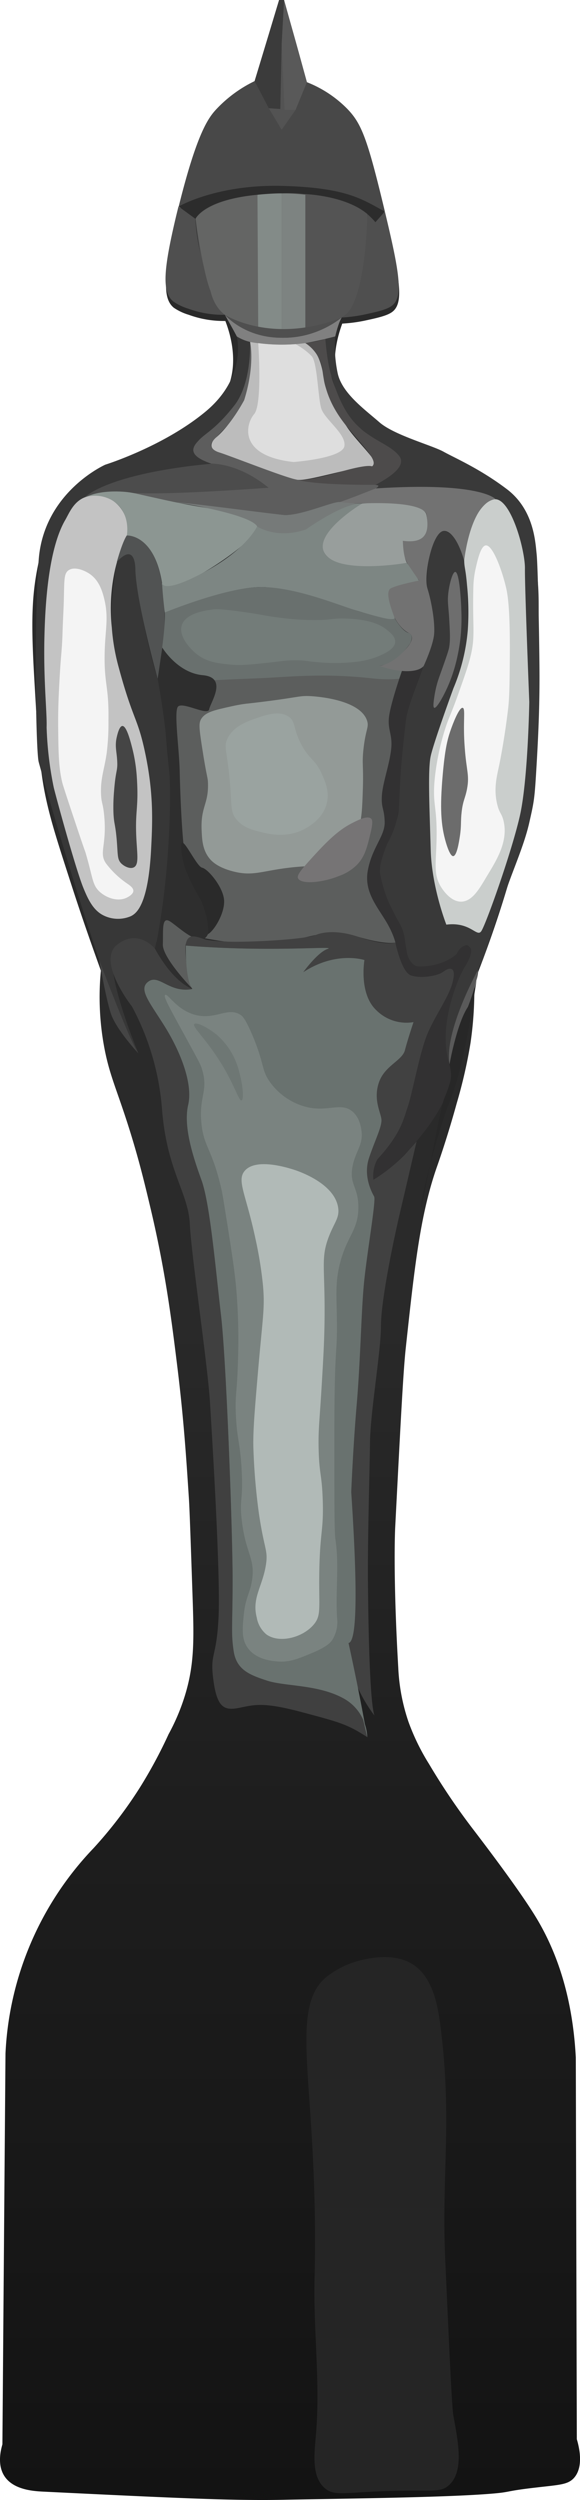 <svg xmlns="http://www.w3.org/2000/svg" xmlns:xlink="http://www.w3.org/1999/xlink" viewBox="0 0 188.03 810.05"><defs><style>.cls-1{fill:url(#linear-gradient);}.cls-2{fill:#2c2c2c;}.cls-3{fill:#484848;}.cls-4{fill:#535353;}.cls-5{fill:#545454;}.cls-6{fill:#838b88;}.cls-7{fill:#4f4f4f;}.cls-8{fill:#646564;}.cls-9{fill:#7d8381;}.cls-10{fill:#5c5e5d;}.cls-11{fill:gray;}.cls-12{fill:#373737;}.cls-13{fill:#c3c3c3;}.cls-14{fill:#454545;}.cls-15{fill:#515353;}.cls-16{fill:#8c9692;}.cls-17{fill:#4c4c4c;}.cls-18{fill:#5d5d5d;}.cls-19{fill:#bcbcbc;}.cls-20{fill:#dedede;}.cls-21{fill:#4d4b4b;}.cls-22{fill:#393939;}.cls-23{fill:#6e6e6e;}.cls-24{fill:#f4f4f4;}.cls-25{fill:#cacecc;}.cls-26{fill:#f5f5f5;}.cls-27{fill:#6c6c6c;}.cls-28{fill:#727272;}.cls-29{fill:#767a79;}.cls-30{fill:#989e9c;}.cls-31{fill:#7d8683;}.cls-32{fill:#69706e;}.cls-33{fill:#737c79;}.cls-34{fill:#2e2e2e;}.cls-35{fill:#323132;}.cls-36{fill:#2a2a2a;}.cls-37{fill:#939a97;}.cls-38{fill:#9aa3a0;}.cls-39{fill:#767475;}.cls-40{fill:#5a5a5a;}.cls-41{fill:#272727;}.cls-42{fill:#414141;}.cls-43{fill:#404040;}.cls-44{fill:#69726f;}.cls-45{fill:#7a8380;}.cls-46{fill:#6e7774;}.cls-47{fill:#b1bab7;}.cls-48{fill:#252525;}.cls-49{fill:#595959;}.cls-50{fill:#3b3b3b;}</style><linearGradient id="linear-gradient" x1="94.02" y1="810.05" x2="94.02" y2="2" gradientUnits="userSpaceOnUse"><stop offset="0" stop-color="#131313"/><stop offset="0.26" stop-color="#1d1d1d"/><stop offset="0.49" stop-color="#2a2a2a"/></linearGradient></defs><title>Asset 2</title><g id="Layer_2" data-name="Layer 2"><g id="Layer_11" data-name="Layer 11"><path class="cls-1" d="M186.67,666.65c-1.15-21.93-7.39-36.36-13-45.56-5-8.2-15-21.45-19.95-27.93a215.21,215.21,0,0,1-14.64-21.62,71.63,71.63,0,0,1-6.65-13.63,63.18,63.18,0,0,1-3.32-17.62c-1.76-30.49-1-45.23-1-45.23,1.75-33.87,2.62-50.81,3.44-58.31,2.88-26.55,4.67-43.12,10.08-58.63.54-1.53,3.4-9.61,6.43-20.62A161.32,161.32,0,0,0,152.53,338a118.54,118.54,0,0,0,1.22-19.84c5.15-12.9,8.78-24.1,11.3-32.7,4.16-14.18,7.19-24.7,8.54-39.13.55-5.89-.05-3.06.44-24.72.57-25,1.45-31.74-1.33-43.12-2.07-8.51-3.3-13.54-7.76-18.4-3.5-3.82-10.42-7.12-24.12-13.55-7.79-3.66-8.32-3.66-12.12-5.74-9.51-5.2-14.44-7.9-17.44-12.95-5-8.47-1.81-18.9-.3-23a48.43,48.43,0,0,0,7.92-1.09c3.52-.77,6.61-1.46,8.26-2.68,3.91-2.89,2.52-10.82-2.21-30.59-5.69-23.78-7.57-28.52-12.31-33.37a37.43,37.43,0,0,0-13-8.53c-1.77-6.64-3.26-12-4.32-15.75S92.25,2,92.25,2H90.64L87.13,13.65Q84.91,21,82.69,28.28a42.35,42.35,0,0,0-12.3,9c-2.69,2.86-6.58,7.84-13,34.36-4.3,17.84-4.8,25-1.05,28.07A17.33,17.33,0,0,0,61.19,102a32.83,32.83,0,0,0,11.86,2c1.42,3.66,4.89,14.11,0,23.39-3,5.67-7.93,8.7-15.08,13.08-7.5,4.6-8.65,3.7-16.73,8s-18.71,9.9-24.72,21.06c-2.25,4.17-2.95,7.46-4.21,13.64-2,9.74-2.27,18.31-1.22,36.35,1.13,19.59,1.7,29.38,3.77,39,1.64,7.67,3.94,14.76,8.53,28.93,3.66,11.31,7,20.6,9.31,27.05a89.14,89.14,0,0,0,1.11,24.94c1.76,9.33,4.21,13.83,8.42,27.38,3,9.69,4.71,16.82,6.66,25.05,4.72,20,6.69,35.55,8.53,50.44,2.12,17.14,2.94,29.75,3.81,43.1.23,3.56.55,12.83,1.18,31.39.48,14.15.69,22.29-2.44,32.51a67.72,67.72,0,0,1-5.32,12.6,152.59,152.59,0,0,1-9.31,17.29,139.15,139.15,0,0,1-15,19.62A103.08,103.08,0,0,0,1.78,665.32Q1.27,728.67.78,792c-.74,2.54-1.56,6.91.66,10.31,2.9,4.44,9.42,4.84,12.31,5,41.16,2,61.73,3,77.81,2.66,14.21-.33,52.15-.65,68-2,6.41-.53,3.84-.79,14.44-2,7.38-.86,10-.89,12-3,3.11-3.36,2-9.28,1-12.63Z"/><path class="cls-2" d="M57.9,66.88S67,60.22,91.56,60.22s33.17,8.3,33.17,8.3l-3,3.45s-6.1-9.75-30.39-9.31-27.91,8.2-27.91,8.2Z"/><path class="cls-3" d="M124.77,68.52c-5.69-23.78-7.56-28.52-12.3-33.37a37.61,37.61,0,0,0-13-8.53c-1.78-6.64-3.27-12-4.33-15.75S92.09,0,92.09,0H90.48C89.31,3.88,88.15,7.76,87,11.65Q84.77,19,82.54,26.28a42.24,42.24,0,0,0-12.31,9c-2.59,2.76-6.3,7.49-12.3,31.63,0,0,12.24-7.22,33.63-6.67s26.18,4.62,33.21,8.3"/><polygon class="cls-4" points="91.31 42.04 95.82 35.61 92.23 35.61 91.31 14.11 90.87 35.31 87.13 35.06 91.31 42.04"/><path class="cls-5" d="M98.43,62.86s13.34.33,20.66,6.49c0,0,.48,29.13-8.29,33.53s-19.48,4.29-19.48,4.29S79,106.13,72.89,102s-9.15-25.75-9.48-31.13c0,0,2.6-6.14,20.06-7.75,0,0,3-.28,7.85-.45A40.89,40.89,0,0,1,98.43,62.86Z"/><path class="cls-6" d="M91.32,62.66v44.51a38.81,38.81,0,0,1-3.92-.39,32.9,32.9,0,0,1-3.69-.79c-2.83-.86-3-18.86-.24-42.88C83.47,63.11,88,62.62,91.32,62.66Z"/><path class="cls-7" d="M72.89,102A32.83,32.83,0,0,1,61,100a17.25,17.25,0,0,1-4.81-2.31c-3.76-3.08-3.25-10.23,1-28.07l.67-2.73,5.48,4a68.31,68.31,0,0,0,2.48,14.56,75.43,75.43,0,0,0,5.77,14.26C72.16,100.65,72.59,101.44,72.89,102Z"/><path class="cls-7" d="M110.8,102.88a48.39,48.39,0,0,0,7.93-1.09c3.52-.77,6.61-1.46,8.26-2.68,3.9-2.89,2.51-10.82-2.22-30.59L121.71,72a22.61,22.61,0,0,0-2.62-2.62S118.74,99.2,110.8,102.88Z"/><path class="cls-8" d="M63.41,70.86s3-6.1,20.06-7.75L83.71,106a35.68,35.68,0,0,1-5.95-1.65A19,19,0,0,1,72.89,102c-1-.75-3.53-2.92-4.65-7.76C68.24,94.23,66.1,89.92,63.41,70.86Z"/><path class="cls-9" d="M91.32,62.66v44.51s5.84-.08,7.67-.68V63.11A65.79,65.79,0,0,0,91.32,62.66Z"/><path class="cls-7" d="M72.89,102s15.2,9.79,37.91.89c0,0-7.13,6.5-19.45,6.56S72.89,102,72.89,102Z"/><path class="cls-10" d="M66.76,219.84l22-2.12,26.19.4,15.79,1.25L127.2,232l.92,10.91L125,257.53l.75,10.81-4.74,11.14-.67,7.4,5.82,10.47,2.58,5.32s3.32,3.49-3.83,2.75-10.89-3.23-16.71-3.2-13.88,3.24-19.62,3.3-13.88-.19-16.29-.52-9.06-1.58-9.06-1.58a3.28,3.28,0,0,0-3.08,2.91c-.25,2.74.83,12.72,2.16,14.05s-5.82-4.66-5.82-4.66l-7.21-13.05,3.47-14.82,4-23.25-.5-17.3L54.7,227Z"/><path class="cls-11" d="M72.89,102s3.27,5.75,3.87,7,7.85,3,14.49,3,17.44-3,17.44-3,.92-4.26,2.11-6.12a30.93,30.93,0,0,1-19.45,6.56C79.16,109.48,72.89,102,72.89,102Z"/><path class="cls-12" d="M76.76,109s3.5,13.07-10.14,24.38-32.48,17.18-32.48,17.18-20.06,8.87-21.61,31-.89,61.74,0,65.29,23.83,84.46,32.36,94.44c0,0-13-30.59-6.87-35.25s12.2,1.33,12.2,1.33,7.42-32.26,5-54.2-1.66-26.5-4.1-33.37-7.65-30.48-7.2-36.58-5.88-4.54-6.43.56c-.89,8.2-2.94,17.66.88,31.92,4.75,17.7,6.18,16.39,8.64,27.88C49.85,257,49.45,266.1,49,275c-.93,18.07-4.68,20.91-6.54,21.84a10.56,10.56,0,0,1-9-.28c-3.33-1.69-5-5.34-6.49-9-2.44-6.1-8.32-27.49-9.54-32.37a113.83,113.83,0,0,1-2.32-19.51c.17-5-1.13-15.76-.67-30.81.26-8.58,1.16-26.83,6.7-36.37a27.71,27.71,0,0,1,6.32-7.35,23.58,23.58,0,0,1,7.16-3.72c8.86-3,26.82-6.77,33.92-7.21,0,0-9.32-2.88-3.88-7.76s17.71-11.89,16.44-31.66A14.25,14.25,0,0,1,76.76,109Z"/><path class="cls-13" d="M37.47,183.82a58.32,58.32,0,0,0-1.22,19.5,66.25,66.25,0,0,0,2.1,12.42c4.75,17.7,6.18,16.39,8.64,27.88C49.85,257,49.45,266.1,49,275c-.93,18.07-4.68,20.91-6.54,21.84a10.56,10.56,0,0,1-9-.28c-3.33-1.69-5-5.34-6.49-9-2.44-6.1-8.32-27.49-9.54-32.37a113.83,113.83,0,0,1-2.32-19.51c.17-5-1.13-15.76-.67-30.81.26-8.58,1.16-26.83,6.7-36.37,1.26-2.17,2.66-5.9,6.32-7.35a10.19,10.19,0,0,1,9.26,1.15,11.12,11.12,0,0,1,4.44,11.2A53.56,53.56,0,0,0,37.47,183.82Z"/><path class="cls-14" d="M38,246.67c-.15-3.26-.86-4.87-.11-8,.21-.87.82-3.4,1.78-3.44,1.36-.06,2.63,4.92,3.21,7.2a51.25,51.25,0,0,1,1.44,8.87c.75,10.6-.6,11-.11,20.4.27,5.21.86,8.42-.78,9.31-1.17.64-3-.17-4.1-1.22-1.44-1.44-1.05-3-1.55-8.31-.44-4.68-.84-4.49-1-8.1a58.5,58.5,0,0,1,.22-7.31C37.52,249.41,38.17,249.93,38,246.67Z"/><path class="cls-15" d="M51.1,219.84s-6.79-24.19-7.22-35.15c0,0,.27-9.47-6-2.62,0,0,1.64-6.12,3.2-8.56,0,0,8.75-.89,11.41,15.41A80.07,80.07,0,0,1,51.1,219.84Z"/><path class="cls-16" d="M27.43,161.16a11,11,0,0,1,9.26,1.15c4.38,2.94,4.91,7.9,4.44,11.2,0,0,8.84-.58,11.41,15.41,0,0-.91,3,6.74,0s24.61-14.69,24.11-18.35S69.59,165,69.59,165c-6.81-1.05-12.29-2.18-16.07-3-9.79-2.19-16-4.23-23.55-1.8A23.47,23.47,0,0,0,27.43,161.16Z"/><path class="cls-17" d="M27.43,161.16s7-7.66,41.08-10.93c0,0,8.81-.78,18.53,7.79,0,0-27.37,2.84-43.95,1.67C43.09,159.69,34.06,158,27.43,161.16Z"/><path class="cls-18" d="M81.07,110.81s.64,13.21-5.13,20.6-9.13,8.82-11.31,11.06-4.27,5,3.88,7.76c0,0,8.64-.36,18.53,7.79,0,0-32.44,2.5-43.95,1.67,0,0,9,2.08,14.14,3.09s27.2,3.47,34.62,4.05,25.71-6.73,30.61-8.81-22.7-.83-27.85-3.08-14-5.4-18.46-6.73-9.31-2.58-7.23-5.16,8.65-8.23,10.23-13.38S82.58,116.23,81.07,110.81Z"/><path class="cls-19" d="M81.07,110.81s1.73,7.14-1.92,18.86c0,0-4,7.66-9,12,0,0-4.15,3.28.91,4.92S93,155,96.53,155.47s19.53-4.69,24-4.35-4.57-7.49-8.07-12.81-6.9-10.89-7.48-15.54-2-9.66-6-11.6A59,59,0,0,1,81.07,110.81Z"/><path class="cls-20" d="M95.15,149.7s15.84-1.16,16.5-5.15-6.57-8.73-7.56-12.39-1.25-14.63-3-16.71a21,21,0,0,0-5.27-3.93,59.61,59.61,0,0,1-12.11-.34s1.42,19.82-1.32,23S77.07,147.71,95.15,149.7Z"/><path class="cls-21" d="M99,111.17a12.34,12.34,0,0,1,5.54,8.73c.64,5.86,2.44,11.65,8,18.41s10.23,11.14,8.07,12.81c0,0-1-.86-9.75,1.61s-13.09,3-14.27,2.74c0,0,3.77,1.69,25.24,1.62,0,0,11.71-4.56,7.49-9.55s-9.79-5.07-14.2-10.64-7.73-13.8-7.73-15.46-1.61-8.36-1.85-11.62A41.19,41.19,0,0,1,99,111.17Z"/><path class="cls-22" d="M105.48,109.82s.52,7.35,1.85,11.62,3.59,11.88,8.86,16.75,10,5.78,13.07,9.35-3.77,7.54-7.49,9.55c0,0,2-.07,0,1.22,0,0,32.36-1.62,38.85,3.45s9.64,16.46,9.56,22.44,1.41,43.24,1.41,43.24-.41,25-3,36.66S157.46,299.76,156,301.76s-3.49-3.16-11.3-2.16c0,0-4.74-12-5.07-24.28s-1-25.77,0-30.34S147,223,147,223s4.65-9.31,4.65-18.79-.17-19.45-1.16-22.53-1.92-8.15-6.32-9.64-6.42,14.63-5.62,18.7,2.79,11.23,1.71,16.3-7.31,19-8.48,25.1-2.33,23.2-2.49,29.68-6.24,13.8-6.15,20.62,5.81,14.73,7.48,19.75.25,11.18,6.32,11.09,9.72-1.91,11.8-5.07,4.32-2,3.58,1-6.66,12.55-7.24,17.21-1.91,13.22.67,18.46a37.38,37.38,0,0,1,2-13.47c2.5-7.57,8.82-20.54,8.82-20.54S162,295,164,288.79s5.9-14.8,7.56-22.12,1.75-7.73,2.41-19,1-20.45.92-31.09-.5-33.09-.92-37.08-.91-14.38-9.64-21-16.79-10.06-20.53-12.14S127.78,141,123,136.82s-12.22-9.48-13.55-16a43.48,43.48,0,0,1-.8-11.77Z"/><path class="cls-23" d="M147.59,185.31c-.88,0-1.93,3.93-2.27,7-.28,2.57,0,3.61.28,7.76.28,4.92.42,7.38,0,9.75-.2,1.1-1.18,3.88-3.16,9.42a33,33,0,0,0-1.55,6c-.29,1.83-.61,3.92-.11,4.1.8.3,3.45-4.46,5-8.36a50.7,50.7,0,0,0,2.5-8.26c.55-2.48.81-4.47.94-5.49a58.72,58.72,0,0,0,.33-9.64C149.55,196.64,149.08,185.39,147.59,185.31Z"/><path class="cls-24" d="M33.75,264c1,9.89-1.8,12.17.59,15.72a29.19,29.19,0,0,0,6.65,6.4c1,.7,2.29,1.51,2.24,2.58s-1.81,2.14-3,2.49c-2.62.78-5.73-.32-7.82-2.16-2.52-2.24-2.23-4.41-4.57-12.39-.41-1.39.15.61-3.41-10.06-2.68-8-4-12.06-4.24-13-1.18-5-1.23-9.21-1.33-17.71-.07-6.66.23-11.95.5-16.79.44-7.65.74-8.15.92-14.3.1-3.44.32-6.87.41-10.31.17-6.54,0-8.69,1.58-9.72,1.93-1.29,5.1.06,6.74,1.16,2.85,1.92,3.94,5,4.57,7.32,1.95,7.23.35,10.65.33,20,0,8.89,1.42,9.44,1.25,20.29a77.55,77.55,0,0,1-.58,10.56c-.83,5.59-2,8-1.83,13.13C32.88,260.4,33.34,260,33.75,264Z"/><path class="cls-25" d="M160.62,161.76c5.16.18,9.64,16.61,9.56,22.44-.08,6,1.41,43.24,1.41,43.24s-.41,25-3,36.66S157.46,299.76,156,301.76s-3.49-3.16-11.3-2.16c0,0-4.74-12-5.07-24.28s-1-25.77,0-30.34S147,223,147,223a61.49,61.49,0,0,0,4.65-18.79,90.34,90.34,0,0,0-.25-14.65c-.45-5.33-.86-5.48-.91-7.88C150.26,172.32,156.2,161.6,160.62,161.76Z"/><path class="cls-26" d="M157.46,176.72c-1.61.19-2.64,4.75-3.24,7.4a30.7,30.7,0,0,0-.75,5.65c-.27,10,.23,13.35-.08,17.71-.35,4.91-2,9.45-5.24,18.54-2.18,6.07-2.89,6.84-4.32,11.72a80.92,80.92,0,0,0-2.83,14c-1,9.51.89,8.91.5,21.37-.22,7-.93,10.41,1.49,14.3.44.69,3,4.77,6.49,4.74s5.79-3.94,7.9-7.48c3-5.06,7.5-11.5,5.9-18.54-.61-2.71-1.43-2.53-2.16-5.82-1.06-4.73-.13-8.45.66-12.14,0,0,1.63-7.57,2.91-18.21.47-3.86.51-8.14.58-16.71.15-16.6-.74-21-1.33-23.36C162.5,184,159.61,176.47,157.46,176.72Z"/><path class="cls-27" d="M150,229.35c-1.09-.24-3.12,4.87-4.08,7.73s-1.71,6.1-2.41,14.13c-.91,10.5-.61,16.21,1.08,21.87,1.26,4.19,2.08,4.33,2.33,4.32,1.19-.07,1.88-4.56,2.16-6.4.55-3.54.21-4.77.59-8,.44-3.73,1.16-4.31,1.74-7.4.84-4.49-.21-5.8-.75-13.39C150,233.73,151,229.56,150,229.35Z"/><path class="cls-28" d="M150.48,181.71s1.91-18.79,10.14-20c0,0-4.62-5.66-38.85-3.45,0,0-7.73,3.12-11.47,4.37s27.29-1.19,28,4.18-.84,9-7.65,8.37c0,0-1.83,4.65,5.23,12.88,0,0-6.4.92-9.22,2.58s1.08,12.14,5.73,14.38-6,10.56-9.31,10.73,11.87,4.24,14.29,0c0,0,3.06-6.57,3.37-10.31s-.8-10.39-2.16-14.72,1.71-19.2,5.62-18.7S150.48,181.71,150.48,181.71Z"/><path class="cls-29" d="M57.23,162.78s23.66,3.63,26.16,7.79,13,2.74,15.79,1,12.56-7.81,18.21-8.44a55.43,55.43,0,0,1-7.09-.45c-2.06-.42-13,4.65-18.45,4.15S63.17,163.13,57.23,162.78Z"/><path class="cls-30" d="M117.39,163.13s20-1.14,20.87,3.73.33,9.45-7.65,8.37c0,0,0,4.85,1.31,7.15,0,0-21.38,4.07-26.44-2.75S117.39,163.13,117.39,163.13Z"/><path class="cls-31" d="M117.39,163.13s-16.66,10-11.91,16.5,26.44,2.75,26.44,2.75,2.93,4.32,3.92,5.73c0,0-7.31,1.42-9.22,2.58s.35,6.91,1.38,9.73-31.39-9.73-42.37-10.19-32.21,8.27-32.21,8.27-.71-5.79-.88-9.58c0,0,0,3.82,13.8-3.61s17-14.74,17-14.74,6.23,4.24,15.79,1C99.18,171.57,111.32,162.84,117.39,163.13Z"/><path class="cls-32" d="M53.42,198.5s20.57-8.64,32.21-8.27,25.11,6.31,31.76,8.16,9.33,2.62,10.61,2c0,0,2.19,3.9,4.35,4.65s.58,3.44.58,3.44-3.9,6.21-9.89,7.29c0,0,10.46,3.9,14.29,0,0,0-1,5.76-17,4s-27.27-.36-36.58,0-23.37,1-26.57,1.44a10.39,10.39,0,0,1-6.13-1.44S53.79,204.24,53.42,198.5Z"/><path class="cls-33" d="M58.94,202.58c-1.34,4.23,4.29,8.93,4.66,9.23,3.33,2.71,7.05,3.1,10.72,3.49s6.65.06,12.64-.58c4.25-.46,6.32-.91,10.23-.75,2.48.1,2.23.3,5.73.58a58.69,58.69,0,0,0,12.22-.08,27.41,27.41,0,0,0,6.9-1.58c2.1-.86,5.89-2.4,6.07-4.83.14-1.78-1.75-3.25-2.91-4.15-1.36-1.07-4.7-3.26-13.21-3.49-4.52-.13-4.21.47-9.73.49a85.36,85.36,0,0,1-12-.83c-4.45-.55-4.77-.86-11-1.74-7.92-1.13-9.64-1-10.47-.83C66.52,197.82,60.19,198.68,58.94,202.58Z"/><path class="cls-34" d="M52.6,209.81s-1.11,7.59-1.5,10a283.28,283.28,0,0,1,3.85,31c.73,14.16-.91,39.92-4.73,56.55,0,0,6.06,12.22,12.13,13,0,0-9.72-10-9.56-14.38s-.41-8.9,2.08-7.57,10.31,9.48,12.55,4.24-5.57-15.05-7-22.19-2-23.28-2.16-30.52-1.83-18.69-.67-20.82,9.79,3,10.22.71,6.16-10.31-2.07-11.06S52.6,209.81,52.6,209.81Z"/><path class="cls-35" d="M137.33,215.8s-5,12.45-5.56,16.37-1.66,14.93-1.87,18.11-.45,9.86-.62,11.57a29.12,29.12,0,0,1-3.76,11.55s-2.66,6.53-2.39,9.07a43.79,43.79,0,0,0,4.1,12.5c2.33,4.69,3.73,5.38,4.22,11.15s3.18,6.92,3.87,7,7.68.37,12.71-4c0,0,1.58-3.73,4-2.42s-2,7.62-2,7.62-8.71,17-4.3,30.53-23.7,39.32-24.69,37.32-.09-5.73,4.65-11.3,6.74-11.31,8.73-22.37,7.23-19.95,11-27.18.16-8.15-1.83-6.49-11.14,3.58-13.22-1.66-1.33-7.4-4.33-13.05-8.14-10.56-6.81-18,5.57-11.23,5.48-15.71-1.16-4.41-.91-8.57,2.41-9.89,3-15-1.41-6.4-.58-11.31,4.08-14.14,4.08-14.14S135.5,218,137.33,215.8Z"/><path class="cls-36" d="M67.42,302.67s.74-5.26-3-12.15S59,280,58.74,274.49s4.78,6.23,6.77,6.65,7,6.48,7.15,10.72S69.34,301.67,67.42,302.67Z"/><path class="cls-37" d="M75.07,228.85c-5.54,1.23-8.31,1.85-9.72,3.91-.94,1.35-.86,2.73.08,8.89,1.66,10.83,1.94,9.9,2,12.22.17,6.75-2.37,7.46-2.07,15,.13,3.25.3,6.52,2.57,9.31.67.82,2.54,2.85,7.57,4.15,7.4,1.93,10-.73,22.53-1.58,7.4-.5,9.54.23,12.47-1.91,3.19-2.32,4.36-5.87,5.49-9.31,1.32-4,1.45-7.56,1.66-14.46.21-7.07-.33-7.4.16-12.14.71-6.72,1.92-7.29,1.17-9.48-2.37-6.91-16.69-7.81-18.37-7.9-4.06-.21-3.6.52-20.29,2.41C80.23,227.94,78,228.19,75.07,228.85Z"/><path class="cls-38" d="M83.22,232.67c-2.91,1-7.52,2.57-9.48,6.65-1.2,2.52-.28,3.64.58,11.81,1,9.72.11,11.68,2.33,14.38s5.28,3.43,8.23,4.16c2.26.55,8.56,2.11,14.47-1.42,1.31-.78,5.38-3.2,6.57-7.89,1-3.8-.49-7.08-1.58-9.56-2.15-4.87-4.07-4.58-6.74-9.73s-1.67-7.28-4.07-8.9C90.54,230.17,86.32,231.61,83.22,232.67Z"/><path class="cls-39" d="M96.61,284.55c-.51-1.09,1.59-3.4,5.81-8,5.27-5.72,8.28-8.05,11.64-9.81,2-1,5-2.59,6.24-1.5.33.3.72,1-.17,4.66-1.16,4.8-1.87,7.78-4.57,10.47a15.62,15.62,0,0,1-5.74,3.49C104.81,285.91,97.61,286.73,96.61,284.55Z"/><path class="cls-14" d="M32.15,311s9.75,26.12,12.74,30.33c0,0-7.31-7.76-9-13.08S32.15,311,32.15,311Z"/><path class="cls-40" d="M155,314.18s-11.16,20.11-9.25,30.73c0,0,1.46-9,4.51-15.37S155,316.06,155,314.18Z"/><path class="cls-41" d="M146,350.33s.69-1.17-.27-5.42c0,0,2.37-13.42,6-18.7,0,0,3.42-8.93,3.29-12,0,0-2.35,15.73-3.79,22.72s-3.16,14.74-5.68,20.61-9,29.27-9.07,33.37,5.88-31,7.54-35A42.8,42.8,0,0,0,146,350.33Z"/><path class="cls-42" d="M102.27,303s4.86-2.52,13.92.56,12,1.85,12,1.85,1.88,9.36,4.91,10.56,8.64.32,10.5-1.07,4.54-2.17,3.14,3.32-6.71,12.06-9,19-4.22,17.57-5.58,21.48-2.12,8.55-9.83,16.94a11.28,11.28,0,0,0-1.27,6.62,51.53,51.53,0,0,0,10.32-8.3l3.67-4.09s-2.91,12.5-5.35,22.92-6.2,28.93-6.2,36.92-3.44,27.93-3.55,37.57-.78,30.6-.67,44.78.56,39.36,2.11,43.79c0,0-9.42-11.75-8.42-23.5s.88-48.88.88-48.88.56-14.19,1.78-28.49,1.44-29.49,2.32-38.91,4-27.16,3.33-28.38-3.66-6.54-1.66-12.52,4.32-10.31,4-12.64-2.66-6.43-.78-11.86,7.54-7,8.42-10.42,2.78-9.09,2.78-9.09a13.81,13.81,0,0,1-12.09-3.88c-5.65-5.43-3.77-16.18-3.77-16.18S109,308,98.32,315c0,0,4.62-6.43,7.91-7.54s-18.1,1.17-46-1.08c0,0-.06-3.49,3.08-2.91s1.79,1.16,9.06,1.58S98.35,304.44,102.27,303Z"/><path class="cls-43" d="M62.35,320.38s-5.74-1.48-12.13-13c0,0-5.33-6.65-12.2-1.33s4.77,20.08,4.77,20.08a84,84,0,0,1,9.75,33.46c1.56,19.73,8.54,26.94,9,37s5.77,45.34,6.54,57.87,3.44,56,2.77,69.61-2.88,11.3-1.66,20.39,3.66,9.87,8.54,8.87,7.75-1.88,20.17,1.44,14.63,3.88,21.17,8.09A15.14,15.14,0,0,0,111,550.06c-8.2-4.33-18.62-3.66-24.39-5.55s-10-3.54-10.86-9.64-.33-8-.33-23.17-2-70.61-3.77-85.68-3.55-36-6.32-43.68-6-17.4-4.32-24.38-2.66-17.52-7.65-25.5-8.65-12.08-5.21-14.52S54.87,321.82,62.35,320.38Z"/><path class="cls-44" d="M121.93,327.25c-5.65-5.43-3.77-16.18-3.77-16.18S109,308,98.32,315c0,0,4.62-6.43,7.91-7.54s-18.1,1.17-46-1.08c0,0-.22,11.28,2.16,14.05-7.48,1.44-10.8-4.88-14.24-2.44s.22,6.54,5.21,14.52S62.63,351,61,358s1.55,16.74,4.32,24.38,4.55,28.6,6.32,43.68,3.77,70.5,3.77,85.68-.56,17.07.33,23.17,5.1,7.76,10.86,9.64,16.19,1.22,24.39,5.55a14.74,14.74,0,0,1,6.77,7.19l1.32,5.66a14.78,14.78,0,0,0-.77-4.22c-1-5.54-3-15.8-5.32-26.37q4.07-.63.88-48.88s.56-14.19,1.78-28.49,1.44-29.49,2.32-38.91,4-27.16,3.33-28.38-3.66-6.54-1.66-12.52,4.32-10.31,4-12.64-2.66-6.43-.78-11.86,7.54-7,8.42-10.42,2.78-9.09,2.78-9.09A13.81,13.81,0,0,1,121.93,327.25Z"/><path class="cls-45" d="M53.54,322.38c.83-.66,3.78,5.05,10.09,6.54s10.21-2.7,14.3-.12c.68.44,1.54,1.17,3.77,6.32,4,9.4,3,11.26,5.54,15.08a20.92,20.92,0,0,0,12.3,8.53c6.86,1.61,11.06-1.71,14.75,1.44,2.26,1.95,2.71,4.95,2.88,6.1.69,4.66-1.93,6.67-2.88,11.64-1.15,6,2,6.71,1.88,13.52-.08,7.34-3.72,9-6,18.07-1.35,5.45-1.13,9.19-1,15.63.32,15.8-.75,7.25-.78,39.91,0,20.84,0,31.26.33,33.58,1.3,8.44,0,17.09.56,25.61a11,11,0,0,1-1.67,7.31c-.32.46-1.5,2-6.31,4s-7.59,3.15-11.53,2.78c-1.88-.18-6.75-.65-9.42-4.33-2.06-2.83-1.78-6.13-1.33-10.64.57-5.87,2-6.94,2.66-11.19,1.19-7.28-2.11-8.72-3.33-19.85-.74-6.78.51-6,0-15.85-.46-8.9-1.51-10-1.88-17.95-.31-6.62.37-6.89.66-17.07a195.57,195.57,0,0,0-.55-23.95c-.51-5.67-1.3-10.73-2.88-20.84-1-6.09-1.43-9.13-1.89-11.19-3-13.36-5.83-13.71-6.54-21.84-.75-8.66,2.36-10.12.22-17.18-.43-1.44-.78-2.11-5.65-11C54.63,325.94,52.93,322.86,53.54,322.38Z"/><path class="cls-46" d="M63,331.8c.66-.76,4.52,1.23,7.21,3.43a23,23,0,0,1,7.31,12c1.2,4.13,1.63,9.07.78,9.31s-2.12-4.58-6.32-11.53C66.91,336.65,62.18,332.71,63,331.8Z"/><path class="cls-47" d="M79.26,379.46c3.5-4.33,13.6-1.21,15.74-.55,1.3.4,13.43,4.3,14.63,12.41.48,3.27-1.19,4.64-3,9.31-2.84,7.36-1.1,10.16-1.44,28.93-.12,6.12-.39,10.74-.89,19.18-.71,12-1.15,14.34-1,20.73.2,8.46,1.06,8.07,1.33,16.63.31,9.93-.86,9.92-1.11,22.72-.22,12,.76,14.47-1.77,17.51-3.57,4.31-11.27,6.26-15.41,3.22a9.11,9.11,0,0,1-3.1-5.43c-1.67-6.46,1.94-10.1,3-17.3.68-4.64-.59-4.7-2.33-16.62A203.51,203.51,0,0,1,82.14,469c-.13-5.31.39-11.56,1.44-23.84,1.58-18.49,2.36-21.23,1.66-28.82A129.26,129.26,0,0,0,82.8,401.3C79.76,387,76.73,382.59,79.26,379.46Z"/><path class="cls-48" d="M116.39,635.3a29,29,0,0,0-10.64,5.32c-9.62,8.07-6,25.26-4.43,56.09.39,7.63,1.13,22.42.66,41.45-.42,16.92,1.91,33.91.44,50.77-.55,6.35-1.43,13.59,2.89,17.29,3.1,2.67,6.36,1.32,21.06.89,13.7-.4,16.32.61,19.06-1.77,5.21-4.54,3-14.43,1.56-22.62-.5-2.86-1.22-18.76-2.65-50.56-1.26-27.86,2.36-45.12-1.57-75.8C142,650.42,140.46,640,133,636,126.71,632.55,118.09,634.84,116.39,635.3Z"/><polygon class="cls-49" points="92.09 0 91.31 14.11 92.23 35.61 95.82 35.61 99.5 26.61 92.09 0"/><polygon class="cls-50" points="87.13 35.06 82.54 26.28 90.48 0 92.09 0 91.31 14.11 90.87 35.31 87.13 35.06"/></g></g></svg>